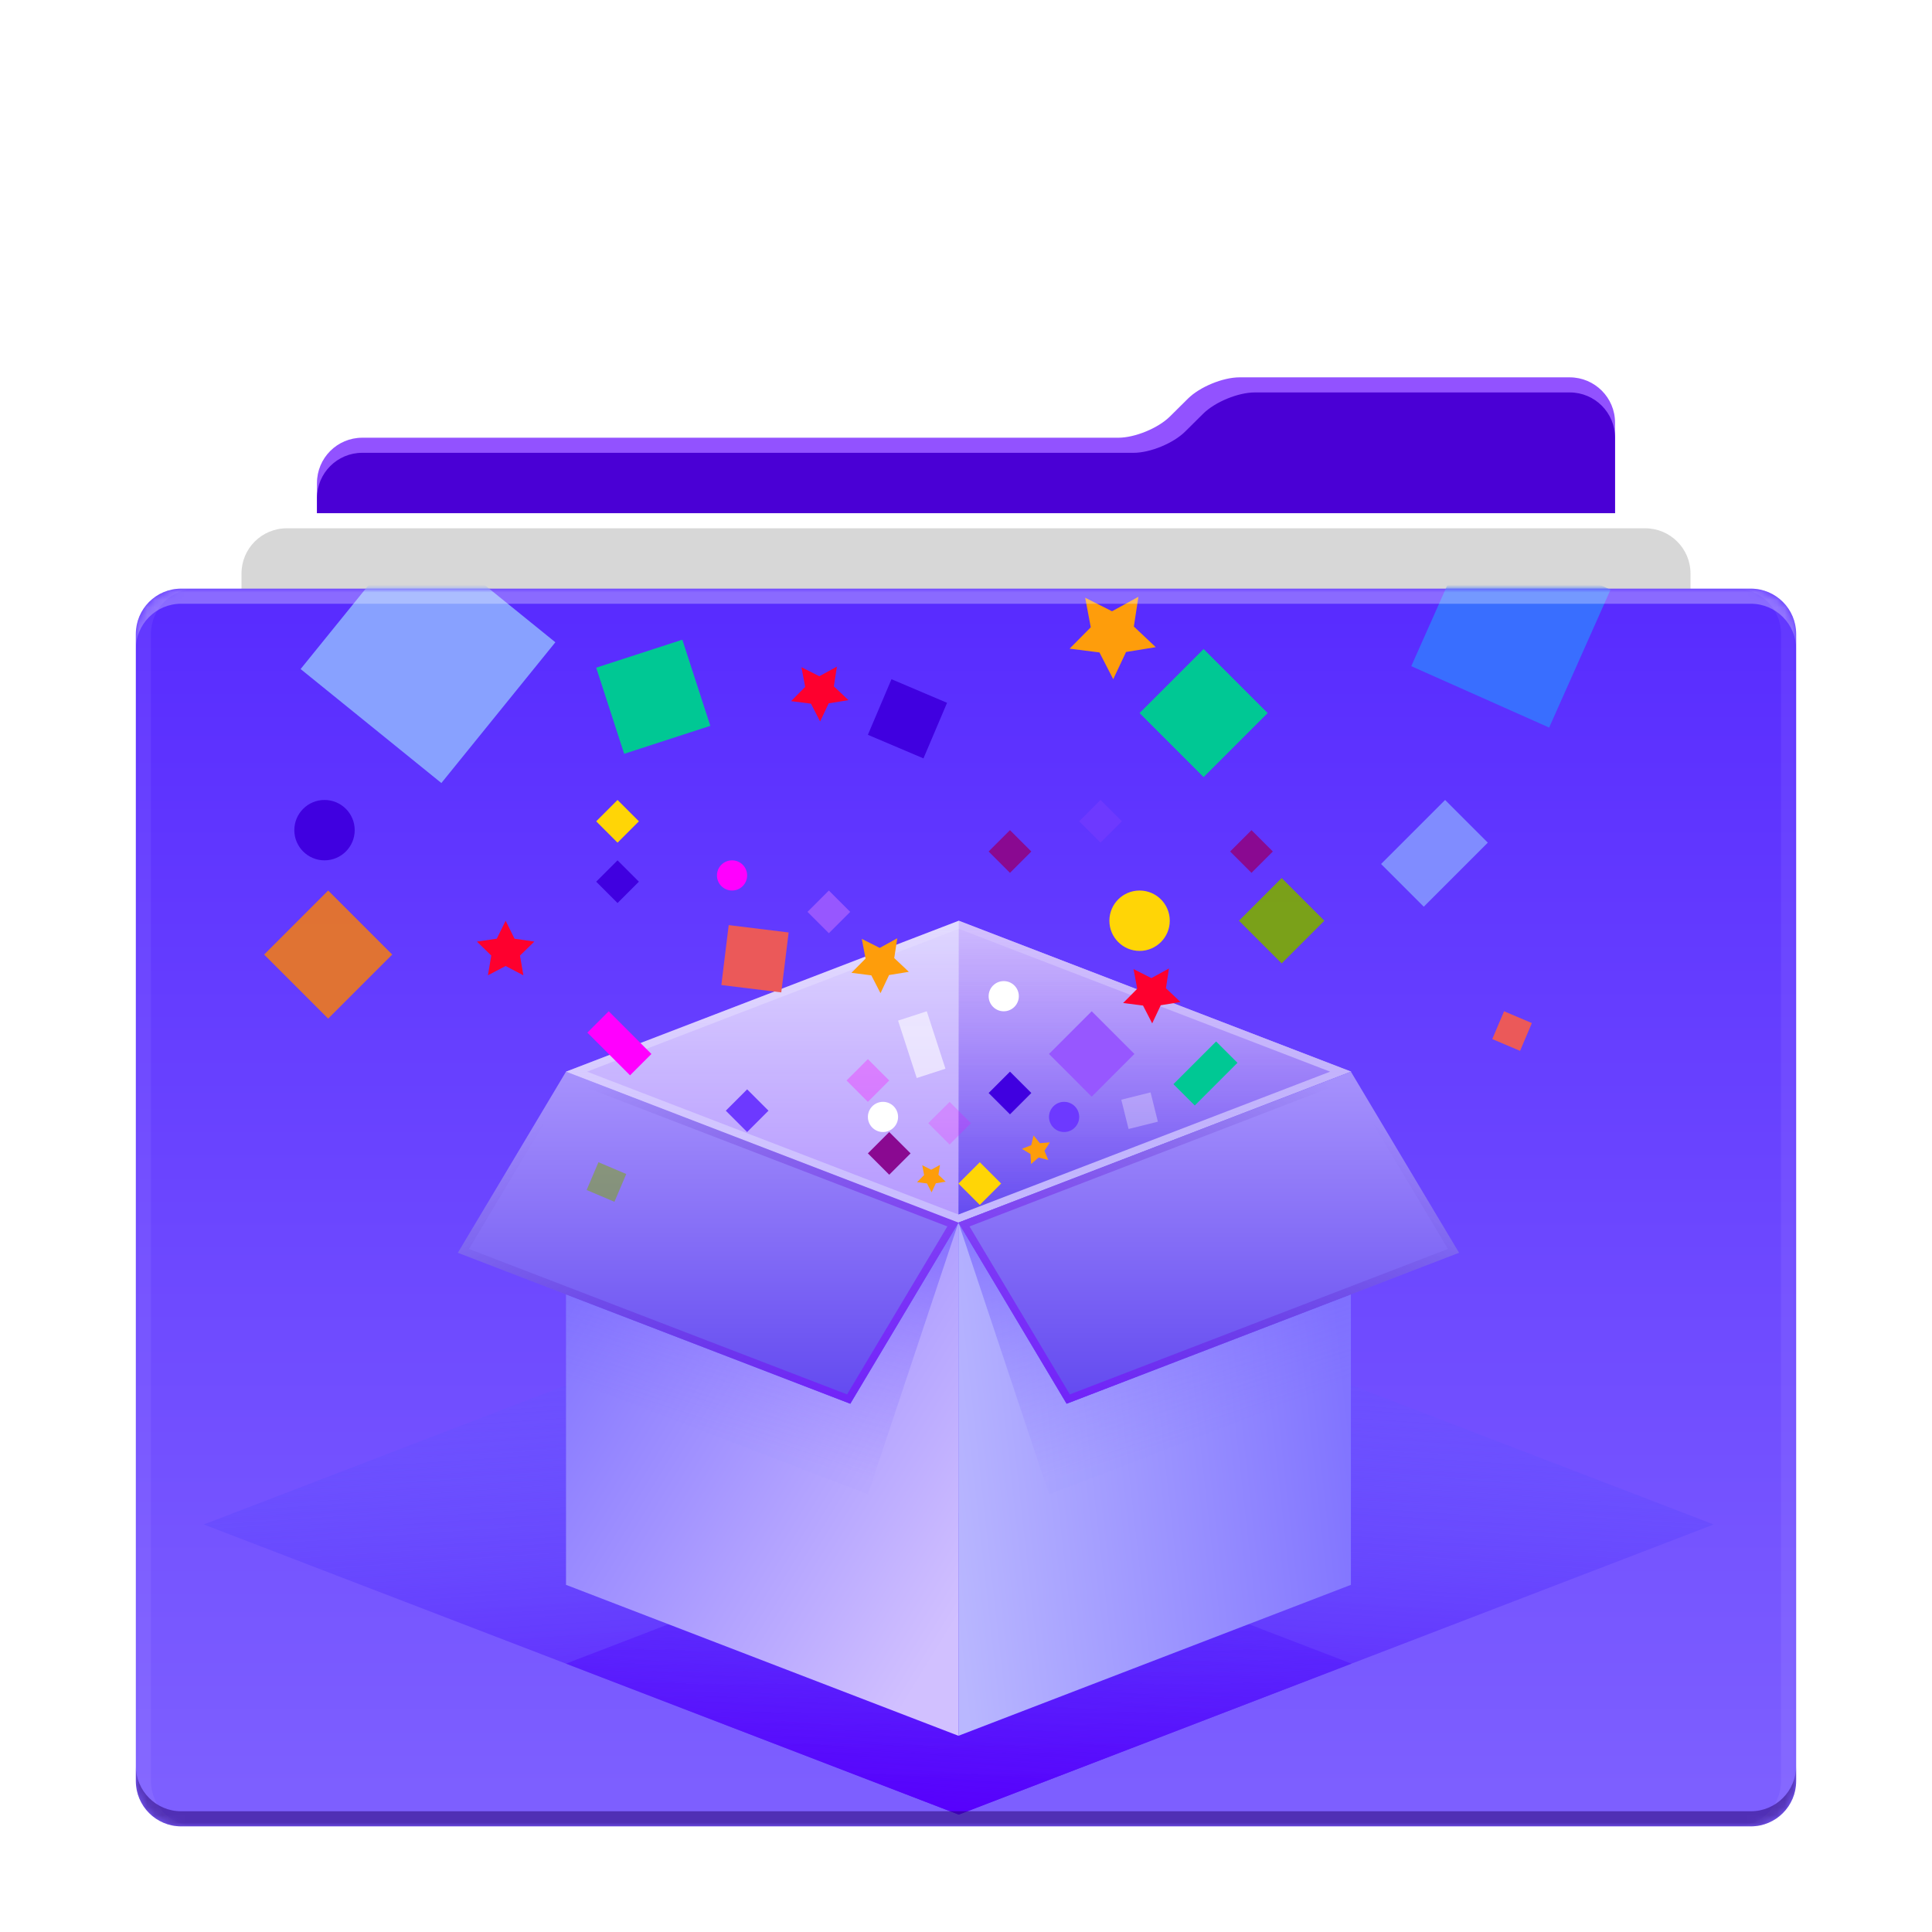 <svg xmlns="http://www.w3.org/2000/svg" xmlns:xlink="http://www.w3.org/1999/xlink" width="256" height="256" viewBox="0 0 256 256">
  <defs>
    <filter id="stack-app-a" width="120.9%" height="124%" x="-10.5%" y="-12%" filterUnits="objectBoundingBox">
      <feOffset dy="4" in="SourceAlpha" result="shadowOffsetOuter1"/>
      <feGaussianBlur in="shadowOffsetOuter1" result="shadowBlurOuter1" stdDeviation="4"/>
      <feColorMatrix in="shadowBlurOuter1" result="shadowMatrixOuter1" values="0 0 0 0 0   0 0 0 0 0   0 0 0 0 0  0 0 0 0.5 0"/>
      <feMerge>
        <feMergeNode in="shadowMatrixOuter1"/>
        <feMergeNode in="SourceGraphic"/>
      </feMerge>
    </filter>
    <linearGradient id="stack-app-c" x1="50%" x2="50%" y1="0%" y2="97.162%">
      <stop offset="0%" stop-color="#582BFF"/>
      <stop offset="100%" stop-color="#7D5FFF"/>
    </linearGradient>
    <path id="stack-app-b" d="M5.999,192 C2.686,192 -7.77089155e-11,189.307 -5.88984535e-13,185.993 L3.53621304e-09,34.007 C3.61341319e-09,30.689 2.683,28 5.999,28 L214.001,28 C217.314,28 220,30.693 220,34.007 L220,185.993 C220,189.311 217.317,192 214.001,192 L5.999,192 Z"/>
    <linearGradient id="stack-app-e" x1="66.942%" x2="46.177%" y1="100%" y2="-16.413%">
      <stop offset="0%" stop-color="#5700FC"/>
      <stop offset="100%" stop-color="#5867FF" stop-opacity="0"/>
    </linearGradient>
    <linearGradient id="stack-app-f" x1="100%" x2="8.859%" y1="77.19%" y2="4.533%">
      <stop offset="0%" stop-color="#D1C0FF"/>
      <stop offset="100%" stop-color="#8375FF"/>
    </linearGradient>
    <linearGradient id="stack-app-g" x1="62.412%" x2="43.803%" y1="25.945%" y2="86.932%">
      <stop offset="0%" stop-color="#5C3FFF"/>
      <stop offset="100%" stop-color="#816AFF" stop-opacity=".054"/>
    </linearGradient>
    <linearGradient id="stack-app-h" x1="50%" x2="50%" y1="-22.147%" y2="100%">
      <stop offset="0%" stop-color="#B6A2FF"/>
      <stop offset="100%" stop-color="#6249F0"/>
    </linearGradient>
    <linearGradient id="stack-app-i" x1="50%" x2="50%" y1="0%" y2="392.791%">
      <stop offset="0%" stop-color="#FFF" stop-opacity=".8"/>
      <stop offset="100%" stop-color="#882AFF" stop-opacity=".117"/>
    </linearGradient>
    <linearGradient id="stack-app-j" x1="50%" x2="50%" y1="-22.147%" y2="100%">
      <stop offset="0%" stop-color="#CAA2FF" stop-opacity=".3"/>
      <stop offset="100%" stop-color="#6249F0"/>
    </linearGradient>
    <linearGradient id="stack-app-k" x1="50%" x2="50%" y1="0%" y2="100%">
      <stop offset="0%" stop-color="#FFF" stop-opacity=".1"/>
      <stop offset="100%" stop-color="#C6B9FF"/>
    </linearGradient>
    <linearGradient id="stack-app-l" x1="-3.822%" y1="55.584%" y2="40.499%">
      <stop offset="0%" stop-color="#B9B7FF"/>
      <stop offset="100%" stop-color="#8174FF"/>
    </linearGradient>
    <linearGradient id="stack-app-m" x1="13.436%" x2="86.63%" y1="19.822%" y2="78.31%">
      <stop offset="0%" stop-color="#330C95" stop-opacity="0"/>
      <stop offset="100%" stop-color="#7F00FF" stop-opacity=".5"/>
    </linearGradient>
  </defs>
  <g fill="none" fill-rule="evenodd" filter="url(#stack-app-a)" transform="translate(18 46)">
    <path fill="#9252FF" d="M189.991,0 C193.31,0 196,2.688 196,5.992 L196,173.333 C196,176.308 193.556,178.667 190.625,178.667 L29.375,178.667 C26.405,178.667 24,176.358 24,173.333 L24,14.007 C24,10.689 26.683,8 30.002,8 L130.184,8 C132.395,8 135.465,6.732 137.03,5.179 L139.407,2.821 C140.977,1.263 144.038,0 146.246,0 L189.991,0 Z"/>
    <path fill="#4A00D5" d="M190.002,2 C193.315,2 196,4.68 196,7.997 L196,172.615 L24,172.615 L24,16.005 C24,12.688 26.69,10 29.993,10 L132.21,10 C134.415,10 137.481,8.732 139.046,7.179 L141.423,4.821 C142.993,3.263 146.061,2 148.261,2 L190.002,2 Z"/>
    <path fill="#FFF" d="M14,178 L14,24.004 C14,20.688 16.678,18 20.01,18 L199.99,18 C203.309,18 206,20.677 206,24.004 L206,178 L14,178 Z"/>
    <path fill="#D7D7D7" d="M14,174.667 L14,25.992 C14,22.683 16.678,20 20.01,20 L199.99,20 C203.309,20 206,22.685 206,25.992 L206,174.667 L14,174.667 Z"/>
    <mask id="stack-app-d" fill="#fff">
      <use xlink:href="#stack-app-b"/>
    </mask>
    <use fill="url(#stack-app-c)" xlink:href="#stack-app-b"/>
    <g mask="url(#stack-app-d)">
      <g transform="translate(9 20)">
        <polygon fill="url(#stack-app-e)" points="0 132 100.039 170.44 152.078 150.44 52.039 112"/>
        <polygon fill="url(#stack-app-e)" points="48 132 148.039 170.44 200.078 150.44 100.039 112" transform="matrix(-1 0 0 1 248.078 0)"/>
        <g transform="translate(33 52)">
          <path fill="url(#stack-app-f)" d="M67,40 L67,108 L15,88 L15,49.513 L52.667,64 L67,40 Z"/>
          <polygon fill="url(#stack-app-g)" points="15 20 67 40 55 76 15 60.618" opacity=".5"/>
          <polygon fill="url(#stack-app-h)" points="15 20 67 40 52.667 64 .667 44"/>
          <polygon fill="url(#stack-app-i)" points="15 20 67 40 119.039 20 67.039 0"/>
          <polygon fill="url(#stack-app-j)" points="67 40 119.039 20 67.039 0"/>
          <path stroke="url(#stack-app-k)" d="M16.393,20 L67,39.464 L117.646,20 L67.039,0.536 L16.393,20 Z"/>
          <path fill="url(#stack-app-l)" d="M119,49.513 L119,88 L67,108 L67,40 L81.333,64 L119,49.513 Z"/>
          <polygon fill="url(#stack-app-g)" points="67 20 119 40 107 76 67 60.618" opacity=".5" transform="matrix(-1 0 0 1 186 0)"/>
          <polygon fill="url(#stack-app-h)" points="81.333 20 133.333 40 119 64 67 44" transform="matrix(-1 0 0 1 200.333 0)"/>
          <path fill="url(#stack-app-m)" fill-rule="nonzero" d="M15.427,21.236 L2.134,43.493 L52.24,62.764 L65.532,40.507 L15.427,21.236 Z M15,20 L67,40 L52.667,64 L0.667,44 L15,20 Z"/>
          <path fill="url(#stack-app-m)" fill-rule="nonzero" d="M131.866,40.507 L81.76,21.236 L68.468,43.493 L118.573,62.764 L131.866,40.507 Z M81.333,20 L133.333,40 L119,64 L67,44 L81.333,20 Z" transform="matrix(-1 0 0 1 200.333 0)"/>
        </g>
        <g transform="translate(8)">
          <circle cx="116" cy="52" r="4" fill="#FFD506"/>
          <circle cx="62" cy="46" r="2" fill="#FF00FE"/>
          <circle cx="8" cy="40" r="4" fill="#4000E0"/>
          <rect width="8" height="8" x="81.245" y="21.245" fill="#4000E0" transform="rotate(23 85.245 25.245)"/>
          <rect width="4" height="4" x="163.357" y="64.622" fill="#EB5959" transform="rotate(23 165.357 66.622)"/>
          <rect width="4" height="4" x="96.828" y="72.828" fill="#4000E0" transform="rotate(45 98.828 74.828)"/>
          <rect width="4" height="4" x="88.828" y="76.828" fill="#FF00FE" opacity=".2" transform="rotate(45 90.828 78.828)"/>
          <rect width="4" height="4" x="80.828" y="80.828" fill="#8A0991" transform="rotate(45 82.828 82.828)"/>
          <rect width="4" height="4" x="92.828" y="84.828" fill="#FFD506" transform="rotate(45 94.828 86.828)"/>
          <circle cx="98" cy="62" r="2" fill="#FFF"/>
          <circle cx="106" cy="78" r="2" fill="#6D39FF"/>
          <circle cx="82" cy="78" r="2" fill="#FFF"/>
          <rect width="4" height="4" x="96.828" y="40.828" fill="#8A0991" transform="rotate(45 98.828 42.828)"/>
          <rect width="8" height="4" x="83.138" y="66.422" fill="#FFF" opacity=".6" transform="rotate(72 87.138 68.422)"/>
          <rect width="4" height="4" x="108.828" y="36.828" fill="#6D39FF" transform="rotate(45 110.828 38.828)"/>
          <rect width="4" height="4" x="44.828" y="44.828" fill="#4000E0" transform="rotate(45 46.828 46.828)"/>
          <rect width="4" height="4" x="72.828" y="48.828" fill="#9757FF" transform="rotate(45 74.828 50.828)"/>
          <rect width="4" height="4" x="44.828" y="36.828" fill="#FFD506" transform="rotate(45 46.828 38.828)"/>
          <rect width="8" height="8" x="130.828" y="48" fill="#7DAC00" opacity=".9" transform="rotate(45 134.828 52)"/>
          <rect width="4" height="4" x="128.828" y="40.828" fill="#8A0991" transform="rotate(45 130.828 42.828)"/>
          <rect width="4" height="8" x="122.728" y="68.243" fill="#00C894" transform="rotate(45 124.728 72.243)"/>
          <rect width="4" height="4" x="62" y="75.172" fill="#6D39FF" transform="rotate(45 64 77.172)"/>
          <rect width="4" height="4" x="78" y="71.172" fill="#FF00FE" opacity=".3" transform="rotate(45 80 73.172)"/>
          <rect width="4" height="4" x="114" y="75.172" fill="#FFF" opacity=".3" transform="rotate(76 116 77.172)"/>
          <rect width="8" height="8" x="105.657" y="65.657" fill="#9757FF" transform="rotate(45 109.657 69.657)"/>
          <rect width="12" height="12" x="118.485" y="18.485" fill="#00C894" transform="rotate(45 124.485 24.485)"/>
          <rect width="20" height="20" x="155.203" y="3.203" fill="#396EFF" transform="rotate(24 165.203 13.203)"/>
          <rect width="24" height="24" x="9.71" y="4.878" fill="#88A1FF" transform="rotate(-51 21.71 16.878)"/>
          <rect width="12" height="12" x="2.485" y="50.485" fill="#FF8100" fill-opacity=".8" transform="rotate(45 8.485 56.485)"/>
          <rect width="4" height="4" x="43.357" y="84.622" fill="#7DAC00" opacity=".5" transform="rotate(23 45.357 86.622)"/>
          <rect width="8" height="4" x="43.071" y="66.243" fill="#FF00FE" transform="rotate(45 47.071 68.243)"/>
          <polygon fill="#FE002E" points="32 58 29.649 59.236 30.098 56.618 28.196 54.764 30.824 54.382 32 52 33.176 54.382 35.804 54.764 33.902 56.618 34.351 59.236"/>
          <polygon fill="#FE002E" points="117.602 63.602 115.251 64.838 115.7 62.22 113.798 60.366 116.426 59.984 117.602 57.602 118.777 59.984 121.406 60.366 119.504 62.22 119.953 64.838" transform="rotate(-37 117.602 61.602)"/>
          <polygon fill="#FE002E" points="73.602 23.602 71.251 24.838 71.7 22.22 69.798 20.366 72.426 19.984 73.602 17.602 74.777 19.984 77.406 20.366 75.504 22.22 75.953 24.838" transform="rotate(-37 73.602 21.602)"/>
          <polygon fill="#FE9D0B" points="81.602 59.602 79.251 60.838 79.7 58.22 77.798 56.366 80.426 55.984 81.602 53.602 82.777 55.984 85.406 56.366 83.504 58.22 83.953 60.838" transform="rotate(-37 81.602 57.602)"/>
          <polygon fill="#FE9D0B" points="112.403 16.995 108.876 18.85 109.55 14.922 106.696 12.141 110.639 11.568 112.403 7.995 114.166 11.568 118.109 12.141 115.256 14.922 115.929 18.85" transform="rotate(-37 112.403 13.995)"/>
          <polygon fill="#FE9D0B" points="88.403 86.995 87.227 87.613 87.452 86.304 86.501 85.377 87.815 85.186 88.403 83.995 88.99 85.186 90.305 85.377 89.354 86.304 89.578 87.613" transform="rotate(-37 88.403 85.995)"/>
          <polygon fill="#FE9D0B" points="102.399 83.399 101.223 84.017 101.448 82.708 100.497 81.781 101.811 81.59 102.399 80.399 102.986 81.59 104.301 81.781 103.35 82.708 103.574 84.017" transform="rotate(-13 102.399 82.399)"/>
          <polygon fill="#88A1FF" points="151.071 37.071 159.071 37.071 159.071 49.071 151.071 49.071" opacity=".8" transform="rotate(45 155.071 43.071)"/>
          <polygon fill="#00C894" points="45.56 16.324 57.56 16.324 57.56 28.324 45.56 28.324" transform="rotate(-18 51.56 22.324)"/>
          <polygon fill="#EB5959" points="61.04 53.04 69.04 53.04 69.04 61.04 61.04 61.04" transform="rotate(7 65.04 57.04)"/>
        </g>
      </g>
    </g>
    <g mask="url(#stack-app-d)">
      <g transform="translate(0 28)">
        <path fill="#FFF" fill-opacity=".3" d="M3.48948722e-09,8.007 L3.5360283e-09,6.007 C3.61322845e-09,2.689 2.683,-8.8817842e-15 5.999,-8.8817842e-15 L214.001,-8.8817842e-15 C217.314,-8.8817842e-15 220,2.693 220,6.007 L220,8.007 C220,4.693 217.314,2 214.001,2 L5.999,2 C2.683,2 3.61322845e-09,4.689 3.5360283e-09,8.007 Z"/>
        <path fill="#FFF" fill-opacity=".06" d="M7.999-7.10542736e-15C4.683-7.10542736e-15 2 2.689 2 6.007L2 157.993C2 161.307 4.686 164 7.999 164L5.999 164C2.686 164-7.76784954e-11 161.307-5.58564424e-13 157.993L3.53624347e-9 6.007C3.61344361e-9 2.689 2.683-7.10542736e-15 5.999-7.10542736e-15L7.999-7.10542736e-15zM212.001-7.10542736e-15L214.001-7.10542736e-15C217.314-7.10542736e-15 220 2.693 220 6.007L220 157.993C220 161.311 217.317 164 214.001 164L212.001 164C215.317 164 218 161.311 218 157.993L218 6.007C218 2.693 215.314-7.10542736e-15 212.001-7.10542736e-15z"/>
        <path fill="#25006C" fill-opacity=".5" d="M-6.74249663e-13,155.993 C-7.77941806e-11,159.307 2.686,162 5.999,162 L214.001,162 C217.317,162 220,159.311 220,155.993 L220,157.993 C220,161.311 217.317,164 214.001,164 L5.999,164 C2.686,164 -7.77941806e-11,161.307 -6.74249663e-13,157.993 L4.58668293e-11,155.993 Z"/>
      </g>
    </g>
  </g>
</svg>
